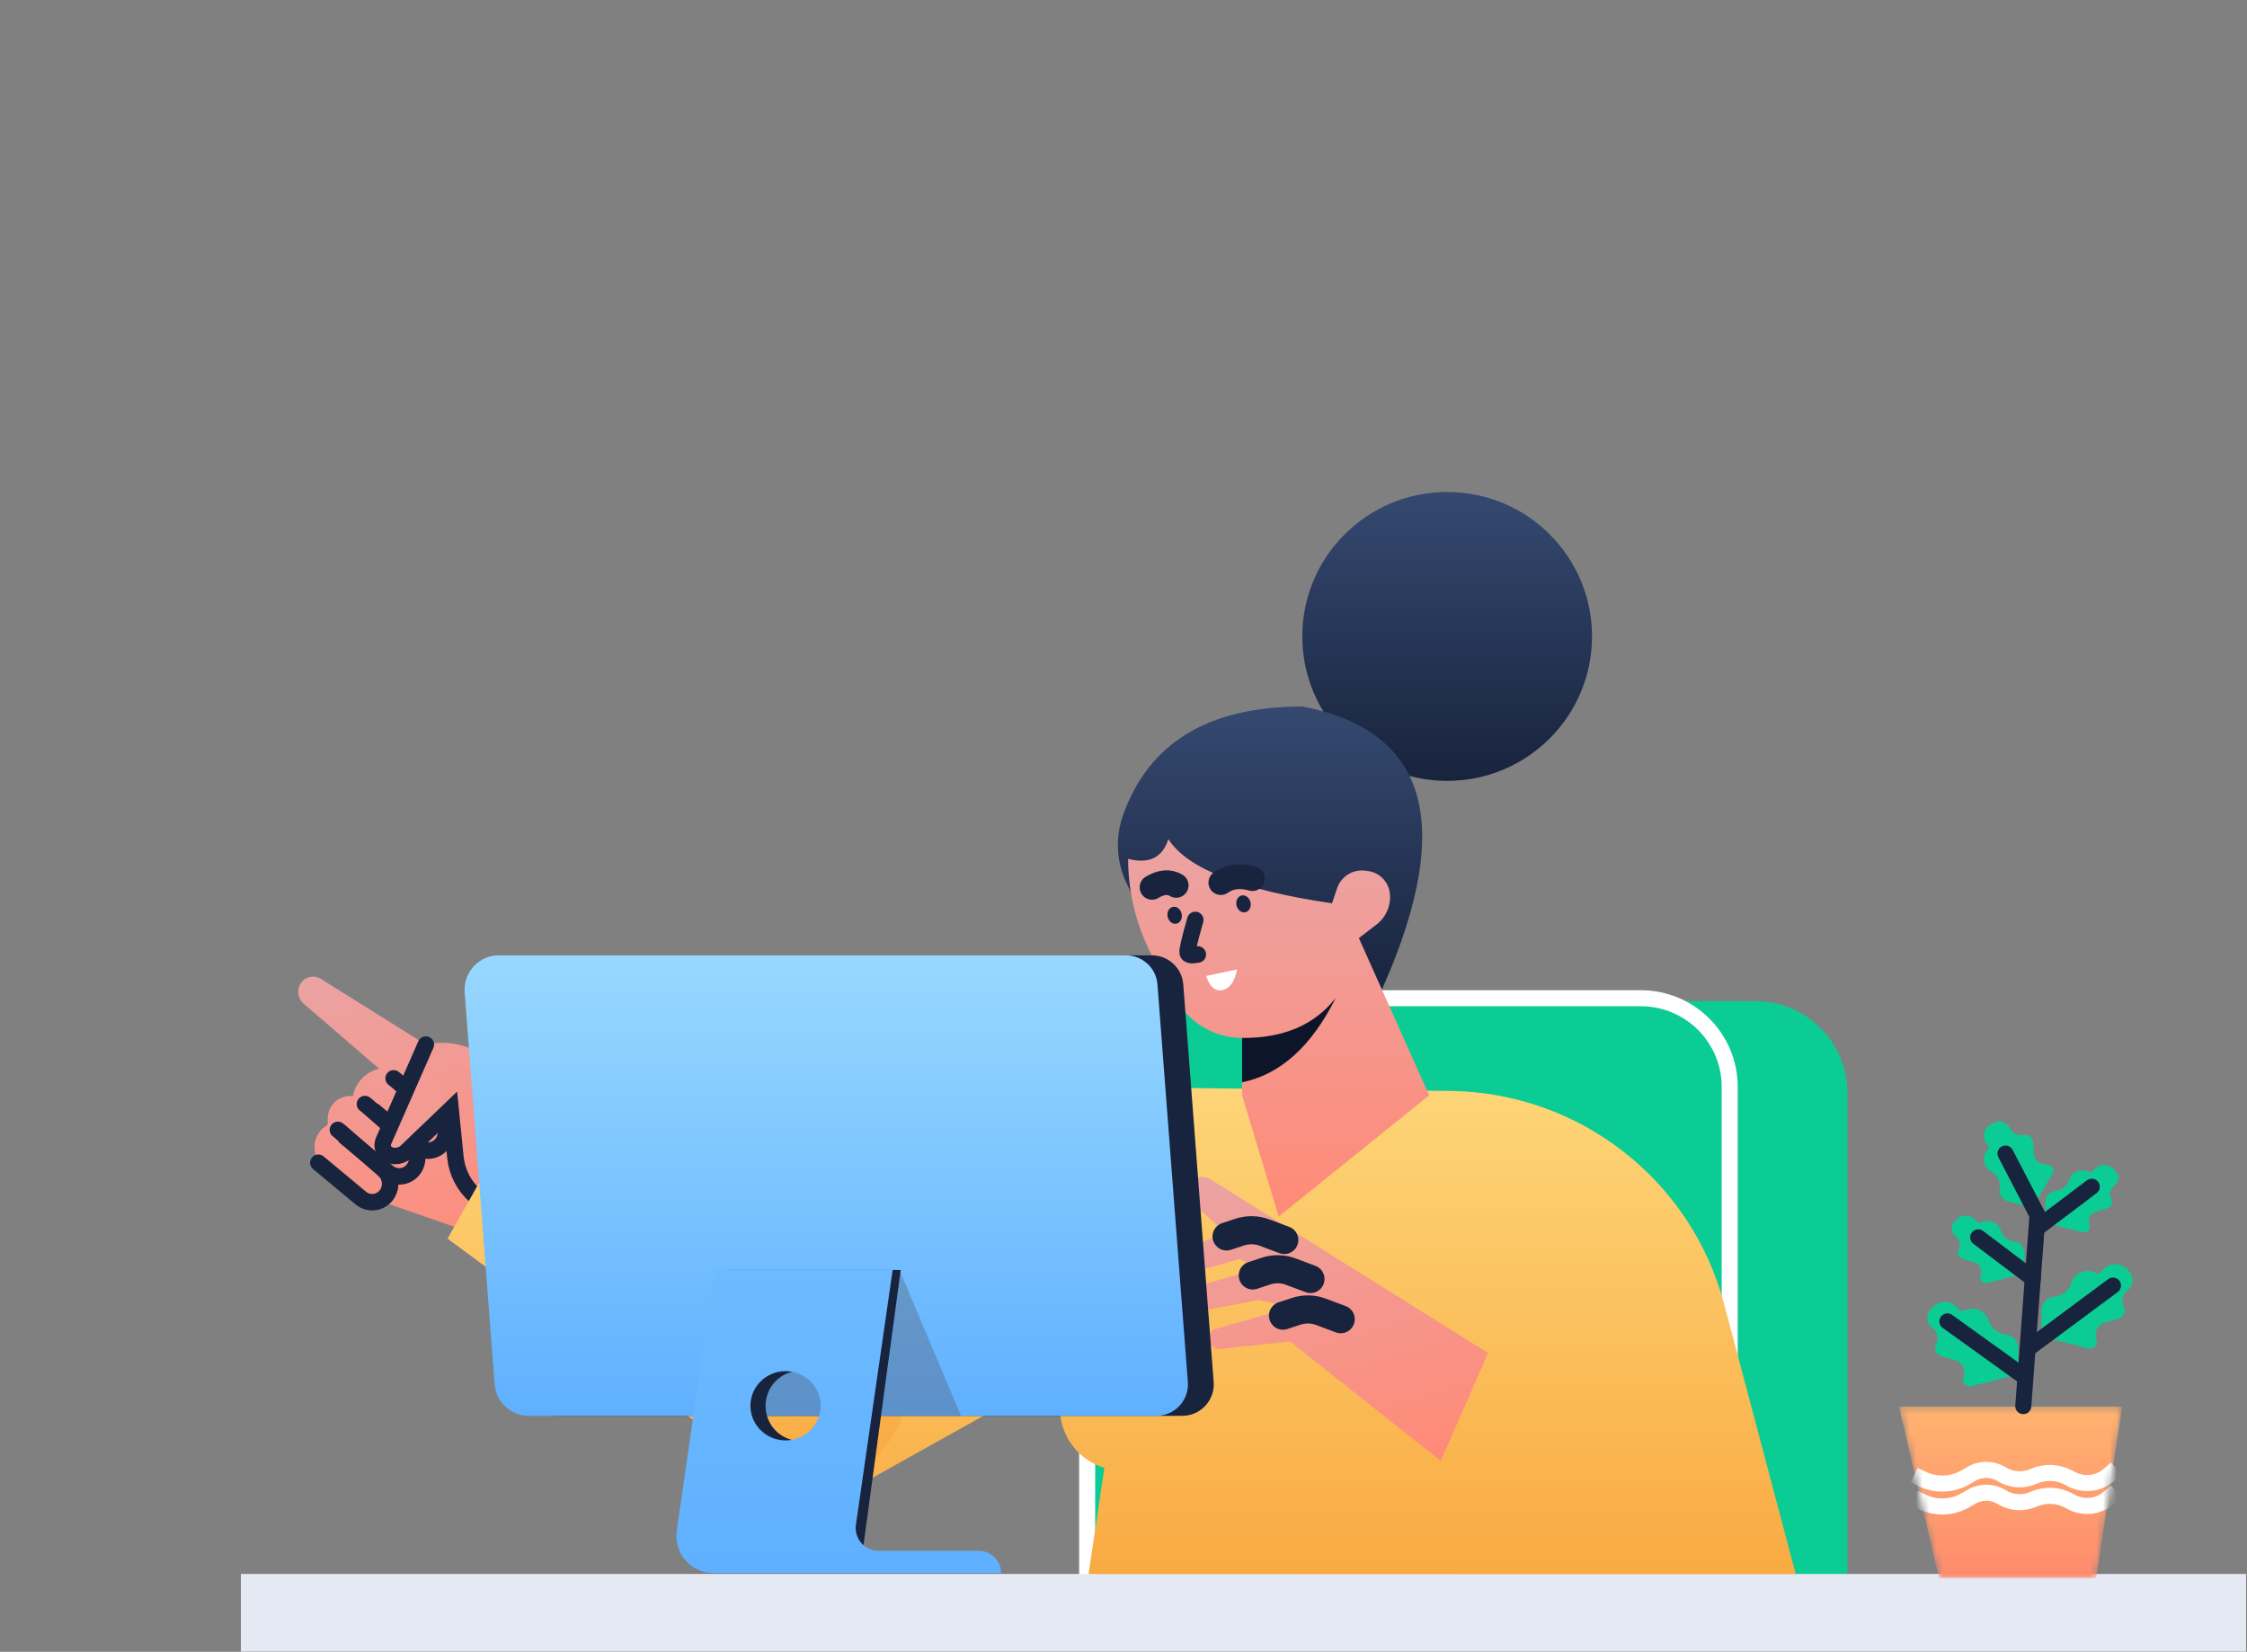 <svg width="336" height="247" viewBox="0 0 336 247" fill="none" xmlns="http://www.w3.org/2000/svg">
<rect x="0" y="0" width="336" height="247" fill="#808080" stroke="none"/>
<path fill-rule="evenodd" clip-rule="evenodd" d="M175.864 149.697H262.509C270.089 149.697 276.235 155.825 276.235 163.384V238.66H162.138V163.384C162.138 155.825 168.283 149.697 175.864 149.697Z" fill="#0ACC94"/>
<path d="M335.857 235.392H36.03V246.94H335.857V235.392Z" fill="#E5E9F3"/>
<path fill-rule="evenodd" clip-rule="evenodd" d="M162.566 237.377H258.648V162.528C258.648 155.205 252.695 149.269 245.351 149.269H175.863C168.52 149.269 162.566 155.205 162.566 162.528V237.377ZM258.648 237.377H259.077L258.648 237.804V237.377Z" stroke="white" stroke-width="2.4"/>
<path d="M216.398 116.764C228.361 116.764 238.059 107.093 238.059 95.165C238.059 83.236 228.361 73.565 216.398 73.565C204.434 73.565 194.736 83.236 194.736 95.165C194.736 107.093 204.434 116.764 216.398 116.764Z" fill="url(#paint0_linear_185_7235)"/>
<path fill-rule="evenodd" clip-rule="evenodd" d="M170.147 135.571L168.471 132.09C166.946 128.922 166.745 125.28 167.912 121.964C171.74 111.084 180.686 105.643 194.749 105.643C214.071 109.357 217.765 124.059 205.832 149.752L182.159 145.301L170.147 135.571Z" fill="url(#paint1_linear_185_7235)"/>
<path fill-rule="evenodd" clip-rule="evenodd" d="M175.3 162.666L216.815 163.128C236.102 163.343 252.873 176.367 257.804 194.961L268.56 235.515L162.77 235.392L165.141 219.479C160.207 218.001 157.409 212.815 158.891 207.895C159.23 206.77 159.779 205.72 160.51 204.799L161.358 203.73L124.949 224.057L113.61 192.674L152.408 168.966C159.292 164.76 167.226 162.576 175.3 162.666Z" fill="url(#paint2_linear_185_7235)"/>
<path fill-rule="evenodd" clip-rule="evenodd" d="M222.514 202.318L180.936 176.306C179.942 175.684 178.633 175.957 177.972 176.923C177.296 177.91 177.469 179.245 178.373 180.029L183.225 184.239L175.965 187.466C175.141 187.832 174.714 188.746 174.962 189.611C175.201 190.443 176.072 190.924 176.907 190.686C176.907 190.686 176.907 190.686 176.907 190.686L185.445 188.244L187.952 189.772L178.799 192.39C177.847 192.662 177.296 193.653 177.569 194.602C177.849 195.576 178.827 196.176 179.825 195.987L188.245 194.393L193.065 195.488L181.75 198.724C180.992 198.941 180.554 199.73 180.771 200.486C180.998 201.277 181.763 201.79 182.584 201.703L192.912 200.6L215.435 218.463L222.514 202.318Z" fill="url(#paint3_linear_185_7235)"/>
<path d="M183.412 184.889L185.379 184.24C186.59 183.84 187.901 183.866 189.094 184.314L192.042 185.419" stroke="#18233D" stroke-width="4.2" stroke-linecap="round"/>
<path d="M187.33 190.722L189.297 190.072C190.508 189.673 191.819 189.699 193.012 190.146L195.96 191.251" stroke="#18233D" stroke-width="4.2" stroke-linecap="round"/>
<path d="M191.851 196.734L193.818 196.085C195.028 195.685 196.339 195.711 197.533 196.159L200.48 197.264" stroke="#18233D" stroke-width="4.2" stroke-linecap="round"/>
<path fill-rule="evenodd" clip-rule="evenodd" d="M89.544 172.378L73.257 158.553C70.614 156.31 67.066 155.436 63.679 156.196L47.967 146.366C46.973 145.745 45.663 146.017 45.002 146.984C44.327 147.97 44.502 149.304 45.408 150.084L56.693 159.808C54.767 160.254 53.264 161.754 52.819 163.674L52.761 163.923C50.941 163.687 49.274 164.967 49.038 166.781C49.019 166.923 49.01 167.066 49.01 167.208L49.01 168.16L48.538 168.514C46.913 169.734 46.54 172.014 47.693 173.686C52.739 178.516 54.501 179.546 55.041 179.767C55.582 179.988 56.255 179.953 57.061 179.662L82.465 188.523L89.544 172.378Z" fill="url(#paint4_linear_185_7235)"/>
<path d="M50.526 168.953C50.615 169.012 50.699 169.077 50.78 169.148L57.379 174.906C58.515 175.898 58.665 177.606 57.72 178.78C56.803 179.918 55.134 180.099 53.993 179.184C53.98 179.174 53.967 179.164 53.954 179.153L47.985 174.184L47.603 173.866" stroke="#18233D" stroke-width="2.462" stroke-linecap="round"/>
<path d="M54.569 165.094C54.657 165.154 54.742 165.219 54.823 165.289L61.422 171.048C62.558 172.039 62.708 173.747 61.763 174.921C60.846 176.059 59.177 176.24 58.036 175.326C58.023 175.316 58.01 175.305 57.997 175.295L52.028 170.325L51.646 170.007" stroke="#18233D" stroke-width="2.462" stroke-linecap="round"/>
<path d="M58.859 161.245C58.948 161.305 59.032 161.37 59.113 161.44L65.712 167.198C66.848 168.19 66.998 169.898 66.053 171.072C65.136 172.21 63.467 172.391 62.326 171.477C62.313 171.466 62.3 171.456 62.287 171.445L56.318 166.476L55.936 166.158" stroke="#18233D" stroke-width="2.462" stroke-linecap="round"/>
<path fill-rule="evenodd" clip-rule="evenodd" d="M63.679 156.196L57.349 170.615C57.003 171.402 57.363 172.32 58.152 172.665C58.159 172.667 58.165 172.67 58.171 172.673C59.056 173.045 60.077 172.857 60.77 172.194L67.382 165.864L68.097 173.037C68.319 175.264 69.375 177.325 71.053 178.81" fill="#F39A93"/>
<path d="M63.679 156.196L57.349 170.615C57.003 171.402 57.363 172.32 58.152 172.665C58.159 172.667 58.165 172.67 58.171 172.673C59.056 173.045 60.077 172.857 60.77 172.194L67.382 165.864L68.097 173.037C68.319 175.264 69.375 177.325 71.053 178.81" stroke="#18233D" stroke-width="2.462" stroke-linecap="round"/>
<path fill-rule="evenodd" clip-rule="evenodd" d="M81.279 159.775L66.93 185.221L113.413 219.525C119.296 223.867 127.591 222.652 131.973 216.807L132.987 215.456C137.361 209.622 136.196 201.363 130.379 196.958L81.279 159.775Z" fill="url(#paint5_linear_185_7235)"/>
<path fill-rule="evenodd" clip-rule="evenodd" d="M168.693 128.429C168.693 133.703 170.034 138.891 172.591 143.509L175.842 149.38C177.83 152.972 181.62 155.202 185.734 155.202V163.79L191.205 181.908L213.717 163.79L203.196 140.273L205.842 138.243C207.276 137.142 208.029 135.374 207.828 133.58C207.637 131.876 206.321 130.513 204.621 130.258L204.245 130.201C202.36 129.918 200.544 131.026 199.938 132.828L199.182 135.077C185.638 133.077 177.48 129.876 174.709 125.472C173.83 128.248 171.824 129.234 168.693 128.429Z" fill="url(#paint6_linear_185_7235)"/>
<path d="M175.917 138.121C175.338 138.244 174.748 137.781 174.6 137.088C174.452 136.394 174.801 135.733 175.38 135.61C175.959 135.488 176.549 135.951 176.697 136.644C176.845 137.337 176.496 137.999 175.917 138.121Z" fill="#18233D"/>
<path d="M186.211 136.411C185.633 136.533 185.043 136.07 184.895 135.377C184.747 134.683 185.096 134.022 185.675 133.899C186.254 133.777 186.844 134.24 186.992 134.933C187.14 135.627 186.79 136.288 186.211 136.411Z" fill="#18233D"/>
<path d="M178.734 137.555C177.897 140.473 177.517 142.113 177.594 142.476C177.672 142.839 178.178 142.921 179.115 142.723" stroke="#18233D" stroke-width="2.462" stroke-linecap="round"/>
<path fill-rule="evenodd" clip-rule="evenodd" d="M180.366 145.935L184.979 144.959C184.627 146.784 183.9 147.813 182.798 148.046C181.696 148.279 180.885 147.576 180.366 145.935Z" fill="white"/>
<path d="M187.277 131.386C185.453 130.856 183.878 131.053 182.553 131.979" stroke="#18233D" stroke-width="3.694" stroke-linecap="round"/>
<path d="M175.88 132.394C174.856 131.764 173.652 131.863 172.266 132.688" stroke="#18233D" stroke-width="3.694" stroke-linecap="round"/>
<path fill-rule="evenodd" clip-rule="evenodd" d="M185.734 155.202C191.901 155.257 196.565 153.267 199.726 149.231C196.111 156.469 191.447 160.672 185.734 161.84V155.202Z" fill="#0D152A"/>
<path fill-rule="evenodd" clip-rule="evenodd" d="M78.474 142.854L172.233 142.854C174.7 142.854 176.75 144.748 176.938 147.201L181.482 206.652C181.68 209.243 179.734 211.503 177.136 211.701C177.017 211.71 176.897 211.714 176.777 211.714H82.953C80.262 211.714 78.025 209.647 77.82 206.972L73.341 148.376C73.125 145.55 75.248 143.084 78.082 142.869C78.213 142.859 78.343 142.854 78.474 142.854V142.854Z" fill="#18233D"/>
<path fill-rule="evenodd" clip-rule="evenodd" d="M74.613 142.854L168.373 142.854C170.839 142.854 172.89 144.748 173.077 147.201L177.622 206.652C177.82 209.243 175.874 211.503 173.276 211.701C173.156 211.71 173.037 211.714 172.917 211.714H79.092C76.401 211.714 74.164 209.647 73.96 206.972L69.481 148.376C69.265 145.55 71.388 143.084 74.222 142.869C74.352 142.859 74.483 142.854 74.613 142.854V142.854Z" fill="url(#paint7_linear_185_7235)"/>
<path opacity="0.4" fill-rule="evenodd" clip-rule="evenodd" d="M134.504 189.901L143.694 211.714H106.806L110.909 191.051L134.504 189.901Z" fill="#58627A"/>
<path fill-rule="evenodd" clip-rule="evenodd" d="M108.551 189.901H134.686L129.286 229.835L128.729 233.955L103.374 228.189L108.551 189.901ZM119.622 215.453C122.465 215.453 124.769 213.112 124.769 210.224C124.769 207.336 122.465 204.995 119.622 204.995C116.779 204.995 114.474 207.336 114.474 210.224C114.474 213.112 116.779 215.453 119.622 215.453Z" fill="#18233D"/>
<path fill-rule="evenodd" clip-rule="evenodd" d="M106.817 189.901H133.482L127.991 227.991C127.721 229.862 129.023 231.596 130.899 231.865C131.061 231.888 131.224 231.9 131.387 231.9H146.351C148.2 231.9 149.699 233.394 149.699 235.238H126.946H106.716C103.636 235.238 101.14 232.749 101.14 229.678C101.14 229.413 101.159 229.149 101.196 228.887L106.817 189.901ZM117.466 215.385C120.366 215.385 122.718 213.067 122.718 210.209C122.718 207.35 120.366 205.032 117.466 205.032C114.565 205.032 112.213 207.35 112.213 210.209C112.213 213.067 114.565 215.385 117.466 215.385Z" fill="url(#paint8_linear_185_7235)"/>
<path d="M335.857 235.392H36.03V246.94H335.857V235.392Z" fill="#E5E9F3"/>
<mask id="mask0_185_7235" style="mask-type:alpha" maskUnits="userSpaceOnUse" x="283" y="210" width="35" height="26">
<path d="M283.955 210.322L289.952 235.984H313.452L317.346 210.322H283.955Z" fill="white"/>
</mask>
<g mask="url(#mask0_185_7235)">
<path d="M283.955 210.322L289.952 235.984H313.452L317.346 210.322H283.955Z" fill="url(#paint9_linear_185_7235)"/>
<path d="M286.236 220.574L287.409 221.145C289.476 222.153 291.911 222.065 293.899 220.91L294.804 220.384C296.205 219.57 297.942 219.593 299.321 220.445C300.726 221.312 302.466 221.446 303.987 220.803L304.181 220.721C305.839 220.021 307.725 220.104 309.314 220.948L309.764 221.186C311.553 222.136 313.742 221.905 315.292 220.602L316.468 219.614" stroke="white" stroke-width="2.4"/>
<path d="M286.236 223.995L287.409 224.567C289.476 225.575 291.911 225.486 293.899 224.331L294.804 223.805C296.205 222.991 297.942 223.015 299.321 223.866C300.726 224.734 302.466 224.868 303.987 224.225L304.181 224.143C305.839 223.443 307.725 223.526 309.314 224.369L309.764 224.608C311.553 225.557 313.742 225.326 315.292 224.024L316.468 223.036" stroke="white" stroke-width="2.4"/>
</g>
<path fill-rule="evenodd" clip-rule="evenodd" d="M303.9 180.591L300.267 179.641C299.414 179.418 298.871 178.583 299.015 177.716C299.17 176.783 298.763 175.847 297.976 175.321L297.581 175.057C296.643 174.431 296.379 173.171 296.988 172.224C297.13 172.002 297.272 171.781 297.414 171.56C297.263 171.319 297.111 171.078 296.96 170.837C296.392 169.933 296.666 168.741 297.573 168.175C297.624 168.143 297.676 168.114 297.73 168.087L298.152 167.875C298.983 167.457 299.995 167.754 300.468 168.553L300.621 168.812C301.033 169.509 301.838 169.874 302.636 169.727C303.276 169.609 303.891 170.03 304.01 170.668C304.02 170.721 304.026 170.774 304.028 170.827L304.105 172.448C304.15 173.424 304.981 174.178 305.96 174.132C305.981 174.131 306.003 174.13 306.024 174.128C306.545 174.084 307.002 174.47 307.045 174.989C307.062 175.185 307.016 175.382 306.915 175.551L303.9 180.591Z" fill="#0ACC94"/>
<path d="M302.548 210.261L304.676 181.706L299.89 172.495" stroke="#18233D" stroke-width="2.4" stroke-linecap="round"/>
<path fill-rule="evenodd" clip-rule="evenodd" d="M302.742 190.435V187.295C302.742 186.447 302.094 185.738 301.247 185.658C300.332 185.572 299.546 184.976 299.219 184.119L299.111 183.836C298.748 182.884 297.716 182.368 296.734 182.646C296.45 182.726 296.165 182.807 295.881 182.888C295.686 182.699 295.492 182.51 295.298 182.32C294.531 181.575 293.305 181.589 292.555 182.35L292.27 182.64C291.696 183.223 291.704 184.16 292.289 184.733C292.3 184.743 292.31 184.753 292.321 184.763L292.562 184.985C293.083 185.465 293.217 186.233 292.889 186.86C292.637 187.342 292.825 187.937 293.309 188.188C293.365 188.217 293.425 188.241 293.486 188.259L295.21 188.765C295.999 188.996 296.451 189.821 296.219 190.607C296.207 190.649 296.193 190.689 296.177 190.729C296.009 191.158 296.221 191.641 296.651 191.809C296.813 191.872 296.991 191.883 297.16 191.841L302.742 190.435Z" fill="#0ACC94"/>
<path d="M303.974 191.192L295.807 185.026" stroke="#18233D" stroke-width="2.4" stroke-linecap="round"/>
<path fill-rule="evenodd" clip-rule="evenodd" d="M305.856 182.861V179.721C305.856 178.873 306.503 178.163 307.351 178.084C308.265 177.998 309.052 177.401 309.379 176.545L309.486 176.262C309.849 175.31 310.882 174.793 311.864 175.072C312.148 175.152 312.432 175.233 312.717 175.313C312.911 175.124 313.106 174.935 313.3 174.746C314.066 174.001 315.293 174.014 316.043 174.776L316.328 175.066C316.902 175.649 316.893 176.586 316.309 177.159C316.298 177.169 316.287 177.179 316.276 177.189L316.035 177.411C315.515 177.891 315.381 178.659 315.709 179.286C315.961 179.768 315.773 180.363 315.289 180.614C315.232 180.643 315.173 180.667 315.111 180.685L313.388 181.19C312.599 181.422 312.147 182.247 312.379 183.033C312.391 183.074 312.405 183.115 312.421 183.155C312.589 183.584 312.376 184.067 311.946 184.235C311.784 184.298 311.606 184.309 311.437 184.267L305.856 182.861Z" fill="#0ACC94"/>
<path d="M304.624 183.618L312.791 177.452" stroke="#18233D" stroke-width="2.4" stroke-linecap="round"/>
<path fill-rule="evenodd" clip-rule="evenodd" d="M301.816 205.504V201.578C301.816 200.518 301.006 199.632 299.947 199.532C298.804 199.425 297.821 198.679 297.412 197.608L297.278 197.255C296.824 196.065 295.533 195.419 294.306 195.767C293.95 195.868 293.595 195.968 293.239 196.069C292.996 195.833 292.753 195.596 292.511 195.36C291.553 194.429 290.02 194.445 289.082 195.398L288.726 195.76C288.008 196.489 288.019 197.66 288.75 198.376C288.763 198.388 288.776 198.401 288.79 198.414L289.091 198.691C289.742 199.291 289.909 200.251 289.5 201.035C289.185 201.637 289.42 202.381 290.024 202.695C290.095 202.731 290.17 202.761 290.246 202.784L292.401 203.415C293.387 203.704 293.952 204.736 293.662 205.719C293.647 205.77 293.629 205.821 293.61 205.871C293.399 206.407 293.665 207.011 294.202 207.221C294.405 207.3 294.628 207.314 294.839 207.261L301.816 205.504Z" fill="#0ACC94"/>
<path fill-rule="evenodd" clip-rule="evenodd" d="M305.278 199.871V195.946C305.278 194.885 306.088 193.999 307.146 193.9C308.29 193.793 309.273 193.047 309.681 191.976L309.816 191.622C310.27 190.433 311.56 189.787 312.788 190.134C313.143 190.235 313.499 190.336 313.854 190.437C314.097 190.2 314.34 189.964 314.583 189.728C315.541 188.796 317.074 188.813 318.012 189.765L318.368 190.127C319.086 190.856 319.075 192.027 318.344 192.743C318.331 192.756 318.317 192.769 318.304 192.781L318.003 193.059C317.352 193.659 317.185 194.619 317.594 195.402C317.909 196.005 317.674 196.748 317.07 197.062C316.999 197.099 316.924 197.129 316.847 197.151L314.693 197.783C313.707 198.072 313.142 199.103 313.432 200.086C313.447 200.138 313.465 200.189 313.484 200.239C313.694 200.775 313.429 201.379 312.891 201.588C312.689 201.668 312.466 201.681 312.255 201.628L305.278 199.871Z" fill="#0ACC94"/>
<path d="M303.271 201.652L315.956 192.237" stroke="#18233D" stroke-width="2.4" stroke-linecap="round"/>
<path d="M302.741 205.886L291.198 197.59" stroke="#18233D" stroke-width="2.4" stroke-linecap="round"/>
<defs>
<linearGradient id="paint0_linear_185_7235" x1="216.398" y1="73.565" x2="216.398" y2="116.764" gradientUnits="userSpaceOnUse">
<stop stop-color="#354970"/>
<stop offset="1" stop-color="#18233D"/>
</linearGradient>
<linearGradient id="paint1_linear_185_7235" x1="189.914" y1="105.643" x2="189.914" y2="149.752" gradientUnits="userSpaceOnUse">
<stop stop-color="#354970"/>
<stop offset="1" stop-color="#18233D"/>
</linearGradient>
<linearGradient id="paint2_linear_185_7235" x1="191.085" y1="162.663" x2="191.085" y2="235.515" gradientUnits="userSpaceOnUse">
<stop stop-color="#FDD577"/>
<stop offset="1" stop-color="#F9AA42"/>
</linearGradient>
<linearGradient id="paint3_linear_185_7235" x1="191.962" y1="172.401" x2="205.911" y2="221.186" gradientUnits="userSpaceOnUse">
<stop stop-color="#EBA3A3"/>
<stop offset="1" stop-color="#FF8A77"/>
</linearGradient>
<linearGradient id="paint4_linear_185_7235" x1="59.669" y1="142.268" x2="73.618" y2="191.053" gradientUnits="userSpaceOnUse">
<stop stop-color="#EBA3A3"/>
<stop offset="1" stop-color="#FF8A77"/>
</linearGradient>
<linearGradient id="paint5_linear_185_7235" x1="91.688" y1="157.188" x2="108.714" y2="225.668" gradientUnits="userSpaceOnUse">
<stop stop-color="#FDD577"/>
<stop offset="1" stop-color="#F9AA42"/>
</linearGradient>
<linearGradient id="paint6_linear_185_7235" x1="191.205" y1="125.472" x2="191.205" y2="181.908" gradientUnits="userSpaceOnUse">
<stop stop-color="#EBA3A3"/>
<stop offset="1" stop-color="#FF8A77"/>
</linearGradient>
<linearGradient id="paint7_linear_185_7235" x1="123.551" y1="142.854" x2="123.551" y2="211.714" gradientUnits="userSpaceOnUse">
<stop stop-color="#98D8FF"/>
<stop offset="1" stop-color="#5FB0FF"/>
</linearGradient>
<linearGradient id="paint8_linear_185_7235" x1="125.419" y1="189.901" x2="125.419" y2="235.238" gradientUnits="userSpaceOnUse">
<stop stop-color="#6DBAFF"/>
<stop offset="1" stop-color="#5FB0FF"/>
</linearGradient>
<linearGradient id="paint9_linear_185_7235" x1="300.65" y1="210.322" x2="300.65" y2="235.984" gradientUnits="userSpaceOnUse">
<stop stop-color="#FFB36F"/>
<stop offset="1" stop-color="#FE8B6E"/>
</linearGradient>
</defs>
</svg>
